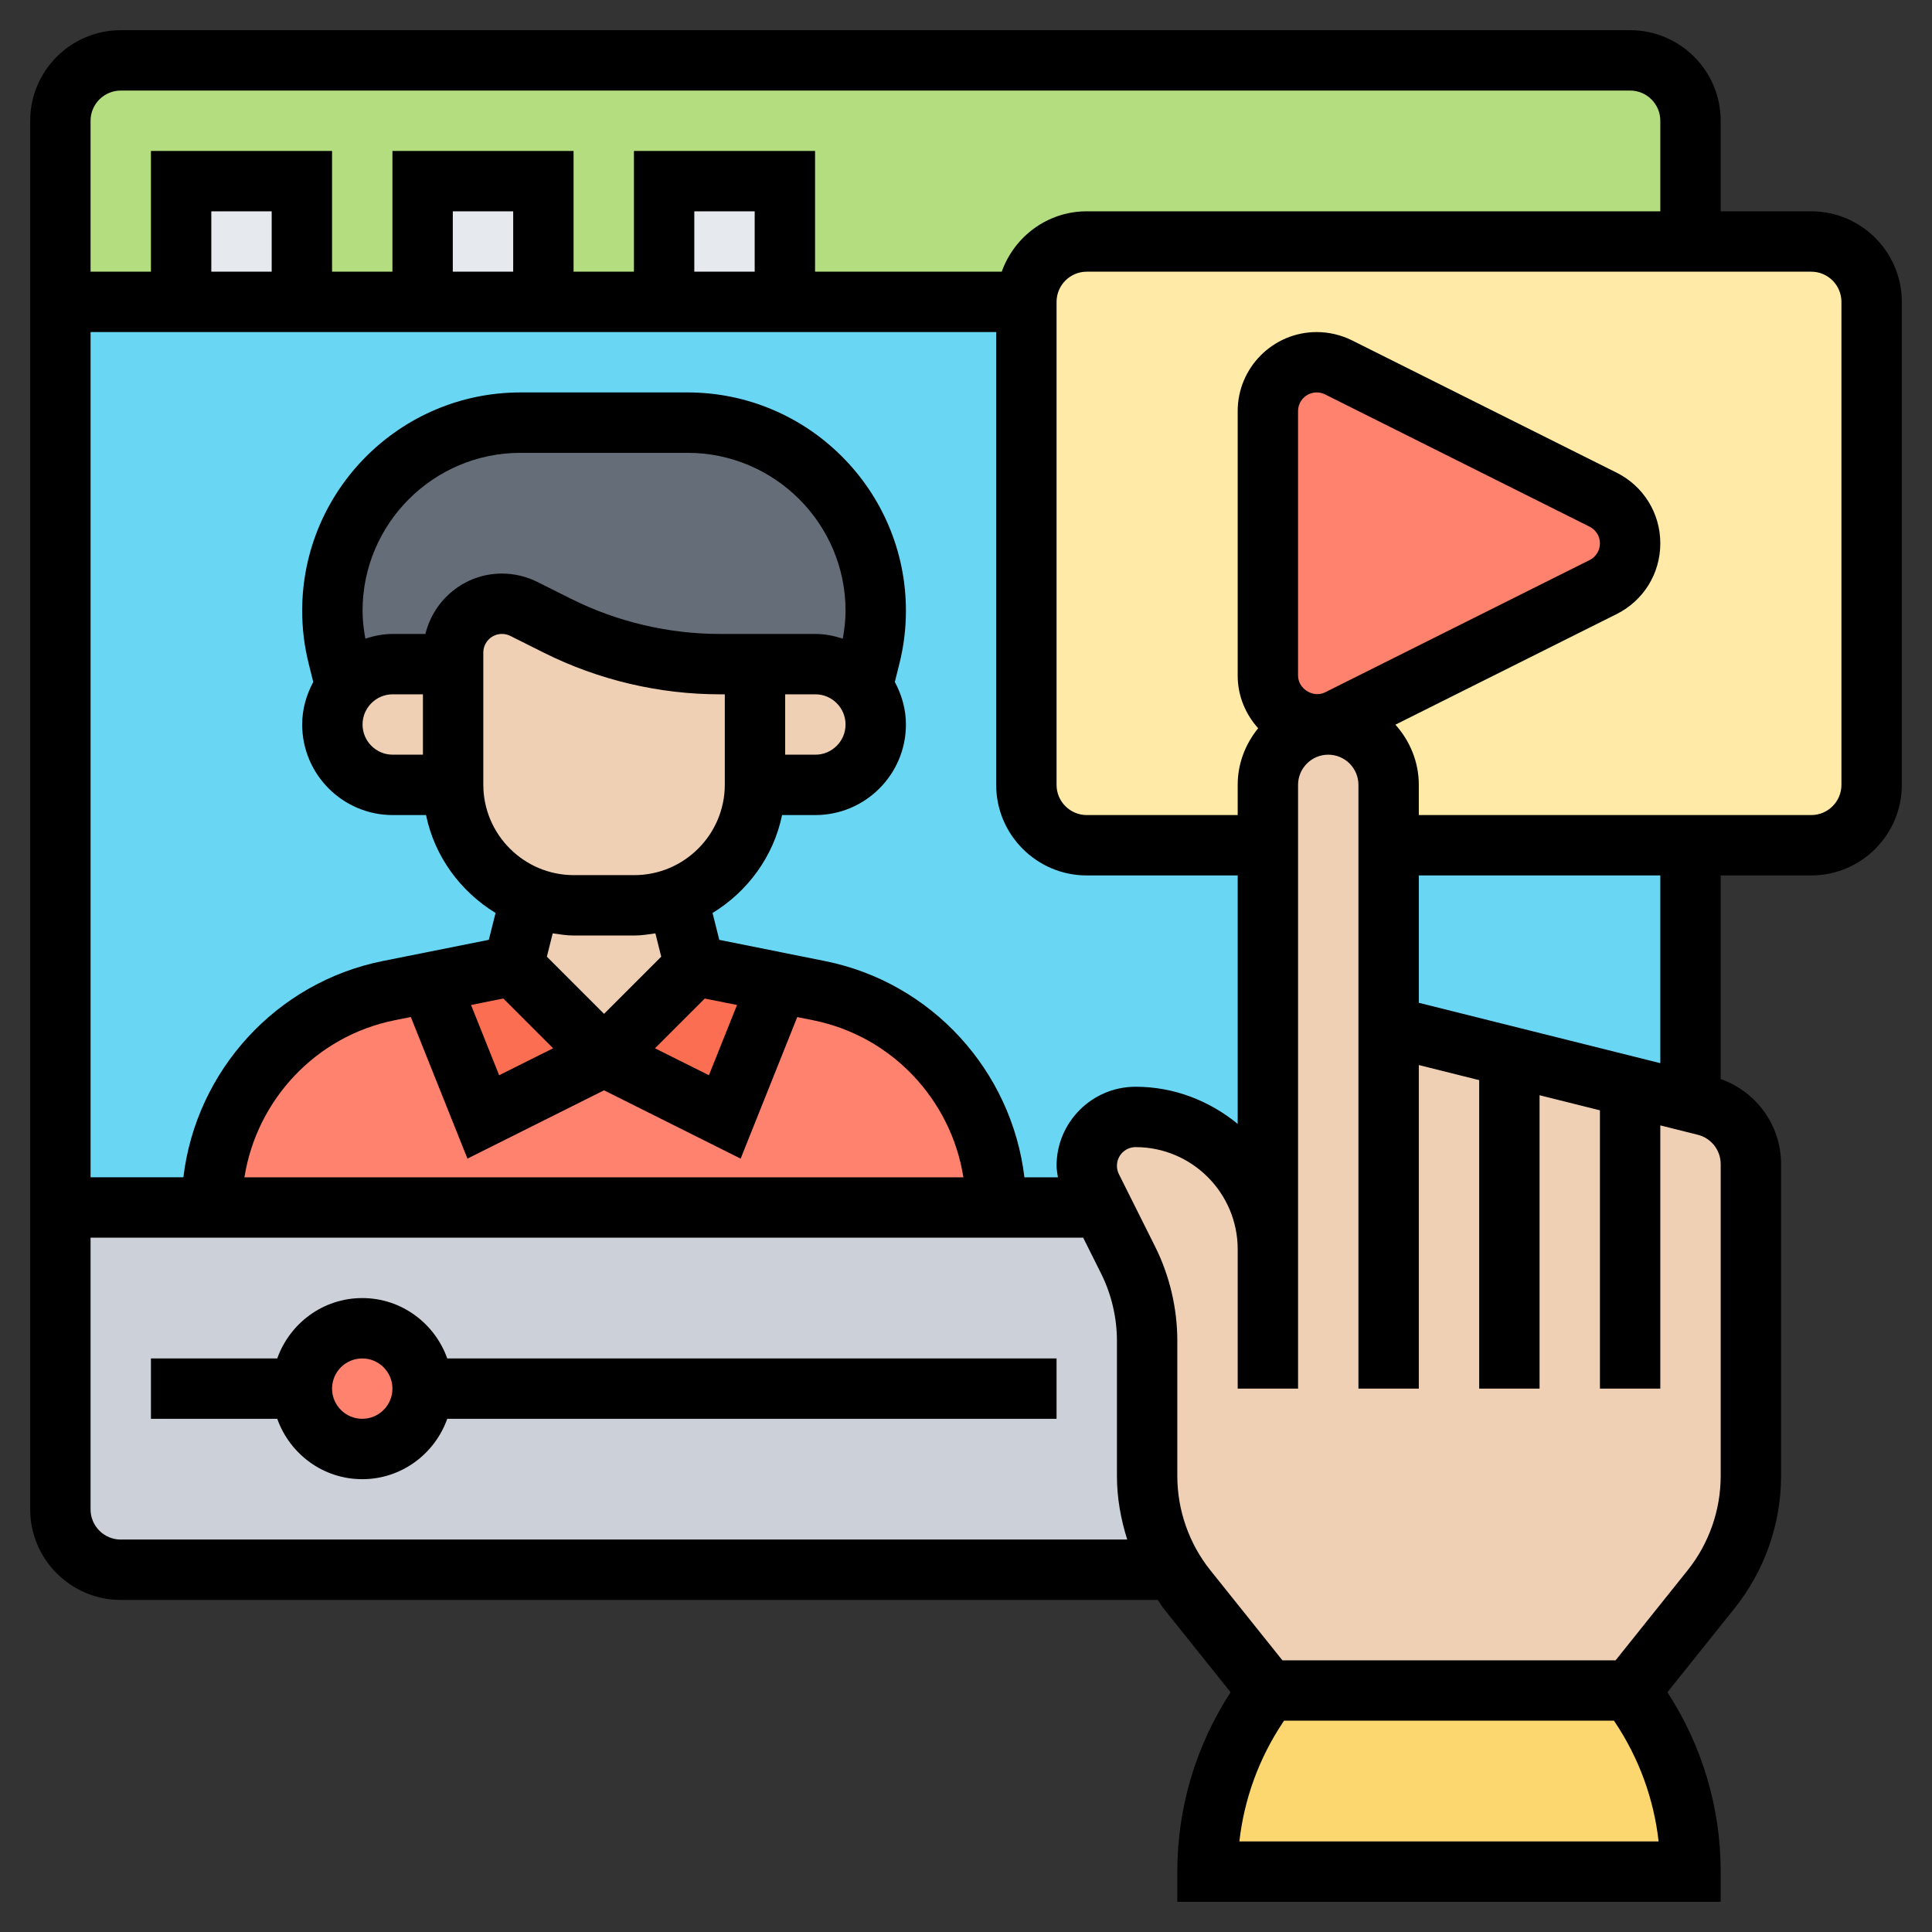 <svg id="Layer_35" enable-background="new 0 0 64 64" height="512" viewBox="0 0 64 64" width="512" xmlns="http://www.w3.org/2000/svg"><rect x="0" y="0" width="64" height="64" fill="#333333" stroke="none"/><g><g><g><path d="m2 10h54v30h-54z" fill="#69d6f4"/></g><g><path d="m38 48.9v-2.9-1.58c0-.94-.22-1.85-.63-2.69l-.87-1.73h-3.5-25.99-5.01v6 4c0 1.1.9 2 2 2h34.87c-.57-.93-.87-2-.87-3.1z" fill="#ccd1d9"/></g><g><path d="m54 2h-50c-1.1 0-2 .9-2 2v6h32c0-1.1.9-2 2-2h20v-4c0-1.1-.9-2-2-2z" fill="#b4dd7f"/></g><g><path d="m56 62h-16c0-1.96.58-3.87 1.66-5.5l.34-.5h12l.34.5c1.08 1.63 1.66 3.54 1.66 5.5z" fill="#fcd770"/></g><g><circle cx="12" cy="46" fill="#ff826e" r="2"/></g><g><path d="m24.01 37 1.78-4.44v-.01c.42.08.88.18 1.34.27 3.42.68 5.88 3.69 5.87 7.17v.01h-25.99v-.02c0-3.48 2.46-6.48 5.87-7.16l1.35-.27v.01l1.78 4.44 4-2z" fill="#ff826e"/></g><g><path d="m25.79 32.56-1.78 4.44-4-2 3-3v-.01s1.21.24 2.78.56z" fill="#fc6e51"/></g><g><path d="m20.01 35-4 2-1.78-4.44v-.01l2.78-.56v.01z" fill="#fc6e51"/></g><g><path d="m13.01 22c-.63 0-1.19.29-1.56.75l-.25-1.01c-.13-.49-.19-1-.19-1.51 0-3.44 2.79-6.23 6.23-6.23h5.54c1.72 0 3.28.7 4.4 1.82 1.13 1.13 1.83 2.69 1.83 4.41 0 .51-.06 1.02-.19 1.51l-.25 1.01c-.37-.46-.93-.75-1.56-.75h-2-1.17c-1.86 0-3.7-.43-5.36-1.27l-1.13-.56c-.22-.11-.47-.17-.72-.17-.9 0-1.62.72-1.62 1.62v.38z" fill="#656d78"/></g><g><path d="m60 8h-4-20c-1.1 0-2 .9-2 2v16c0 1.1.9 2 2 2h24c1.1 0 2-.9 2-2v-16c0-1.1-.9-2-2-2z" fill="#ffeaa7"/></g><g><path d="m53.11 16.55c.54.28.89.84.89 1.45s-.35 1.17-.89 1.45l-8.77 4.38c-.22.11-.47.17-.72.17-.9 0-1.62-.72-1.62-1.62v-8.76c0-.9.72-1.62 1.62-1.62.25 0 .5.06.72.17z" fill="#ff826e"/></g><g><path d="m54 36 2 .5.49.12c.89.22 1.51 1.02 1.51 1.94v10.34c0 1.36-.46 2.68-1.31 3.74l-2.69 3.36h-12l-2.69-3.36c-.16-.2-.31-.42-.44-.64-.57-.93-.87-2-.87-3.1v-2.9-1.58c0-.94-.22-1.85-.63-2.69l-.87-1.73-.33-.66c-.11-.22-.17-.47-.17-.72 0-.9.72-1.62 1.62-1.62 1.21 0 2.3.49 3.1 1.28.79.8 1.28 1.89 1.28 3.1v-13.38-2c0-1.1.9-2 2-2 .55 0 1.05.22 1.41.59.37.36.59.86.59 1.41v2 6l4 1z" fill="#f0d0b4"/></g><g><path d="m28.42 25.41c-.36.37-.86.59-1.41.59h-2v-.01-3.99h2c.63 0 1.19.29 1.56.75.27.34.44.78.44 1.25 0 .55-.23 1.05-.59 1.41z" fill="#f0d0b4"/></g><g><path d="m23.01 31.99v.01l-3 3-3-3v-.01l.57-2.26c.44.17.92.26 1.43.26h2c.51 0 .99-.09 1.43-.26z" fill="#f0d0b4"/></g><g><path d="m25.01 22v3.99.01c0 1.7-1.07 3.15-2.57 3.73-.44.17-.92.26-1.43.26h-2c-.51 0-.99-.09-1.43-.26-1.5-.58-2.57-2.03-2.57-3.73v-.01-3.99-.38c0-.9.72-1.62 1.62-1.62.25 0 .5.06.72.17l1.13.56c1.66.84 3.5 1.27 5.36 1.27z" fill="#f0d0b4"/></g><g><path d="m15.01 25.99v.01h-2c-.55 0-1.05-.22-1.41-.59-.36-.36-.59-.86-.59-1.41 0-.47.17-.91.44-1.25.37-.46.93-.75 1.56-.75h2z" fill="#f0d0b4"/></g><g><path d="m22 6h4v4h-4z" fill="#e6e9ed"/></g><g><path d="m14 6h4v4h-4z" fill="#e6e9ed"/></g><g><path d="m6 6h4v4h-4z" fill="#e6e9ed"/></g></g><g><path d="m60 7h-3v-3c0-1.654-1.346-3-3-3h-50c-1.654 0-3 1.346-3 3v46c0 1.654 1.346 3 3 3h34.354c.063.087.112.184.18.269l2.231 2.789c-1.153 1.773-1.765 3.824-1.765 5.942v1h18v-1c0-2.118-.612-4.169-1.765-5.942l2.231-2.789c.989-1.237 1.534-2.79 1.534-4.373v-10.334c0-1.281-.812-2.397-2-2.817v-6.745h3c1.654 0 3-1.346 3-3v-16c0-1.654-1.346-3-3-3zm-56-4h50c.551 0 1 .448 1 1v3h-19c-1.302 0-2.402.839-2.816 2h-6.184v-4h-6v4h-2v-4h-6v4h-2v-4h-6v4h-2v-5c0-.552.449-1 1-1zm39 19.382v-8.764c0-.341.277-.618.618-.618.095 0 .191.022.276.065l8.763 4.382c.212.106.343.318.343.553s-.131.447-.342.553l-8.764 4.382c-.392.196-.894-.117-.894-.553zm-2 14.848c-.927-.757-2.094-1.23-3.382-1.23-1.444 0-2.618 1.175-2.618 2.618 0 .128.026.255.045.382h-1.11c-.42-3.52-3.064-6.454-6.608-7.164l-3.5-.702-.223-.89c1.161-.711 2.02-1.868 2.303-3.244h1.103c1.654 0 3-1.346 3-3 0-.512-.141-.987-.368-1.409l.151-.604c.144-.572.217-1.163.217-1.755 0-3.988-3.245-7.232-7.233-7.232h-5.535c-3.988 0-7.232 3.244-7.232 7.232 0 .591.073 1.182.216 1.754l.151.606c-.226.422-.367.897-.367 1.408 0 1.654 1.346 3 3 3h1.103c.283 1.375 1.142 2.533 2.303 3.243l-.223.89-3.508.701c-3.544.709-6.19 3.644-6.61 7.165h-3.075v-27.999h30v15c0 1.654 1.346 3 3 3h5zm-26.99-12.23h-1c-.551 0-1-.448-1-1s.449-1 1-1h1zm.082-4h-1.082c-.319 0-.62.063-.908.156-.055-.305-.092-.613-.092-.923 0-2.885 2.347-5.232 5.232-5.232h5.535c2.885 0 5.233 2.348 5.233 5.232 0 .31-.037.618-.092.923-.288-.093-.589-.156-.908-.156h-1-1-1.167c-1.699 0-3.4-.401-4.919-1.161l-1.125-.563c-.362-.18-.767-.276-1.171-.276-1.23 0-2.256.855-2.536 2zm11.918 2h1c.551 0 1 .448 1 1s-.449 1-1 1h-1zm-10-1.382c0-.341.277-.618.618-.618.095 0 .191.022.276.065l1.125.563c1.796.897 3.806 1.372 5.814 1.372h.167v2.99c0 1.654-1.346 3-3 3h-2c-1.654 0-3-1.346-3-3zm7.336 11.46 1.069.214-.931 2.327-1.787-.893zm-4.336-2.088h2c.24 0 .47-.038.701-.071l.193.772-1.894 1.894-1.894-1.894.193-.772c.231.033.461.071.701.071zm-2.337 2.087 1.649 1.649-1.787.893-.931-2.328zm-3.064.613 1.876 4.691 4.525-2.263 4.525 2.263 1.875-4.689.524.105c2.611.523 4.575 2.637 4.98 5.203h-23.817c.406-2.567 2.37-4.682 4.981-5.204zm-4.609-24.69h-2v-2h2zm8 0h-2v-2h2zm8 0h-2v-2h2zm-21 42c-.551 0-1-.448-1-1v-9h32.882l.59 1.181c.345.69.528 1.464.528 2.235v4.479c0 .718.126 1.426.341 2.104h-33.341zm37.056 10c.158-1.406.648-2.752 1.44-3.941l.039-.059h10.93l.039.059c.792 1.189 1.282 2.535 1.44 3.941zm15.944-12.104c0 1.131-.389 2.24-1.096 3.123l-2.385 2.981h-11.038l-2.385-2.981c-.707-.883-1.096-1.993-1.096-3.123v-4.479c0-1.081-.255-2.163-.739-3.13l-1.196-2.392c-.043-.085-.065-.181-.065-.277 0-.341.277-.618.618-.618 1.865 0 3.382 1.518 3.382 3.382v1.618 3h2v-3-1.618-15.382c0-.552.449-1 1-1s1 .448 1 1v6.719 13.281h2v-10.719l2 .5v10.219h2v-9.719l2 .5v9.219h2v-8.72l1.242.311c.446.112.758.511.758.971zm-2-13.677-4-1-2-.5-2-.5v-4.219h8zm6-9.219c0 .552-.449 1-1 1h-13v-1c0-.768-.299-1.463-.775-1.994l7.329-3.664c.891-.447 1.446-1.344 1.446-2.342s-.555-1.895-1.447-2.342l-8.764-4.382c-.362-.18-.767-.276-1.171-.276-1.444 0-2.618 1.175-2.618 2.618v8.764c0 .671.261 1.278.678 1.742-.417.515-.678 1.162-.678 1.876v1h-5c-.551 0-1-.448-1-1v-16c0-.552.449-1 1-1h24c.551 0 1 .448 1 1z"/><path d="m12 43c-1.302 0-2.402.839-2.816 2h-4.184v2h4.184c.414 1.161 1.514 2 2.816 2s2.402-.839 2.816-2h20.184v-2h-20.184c-.414-1.161-1.514-2-2.816-2zm0 4c-.551 0-1-.448-1-1s.449-1 1-1 1 .448 1 1-.449 1-1 1z"/></g></g></svg>